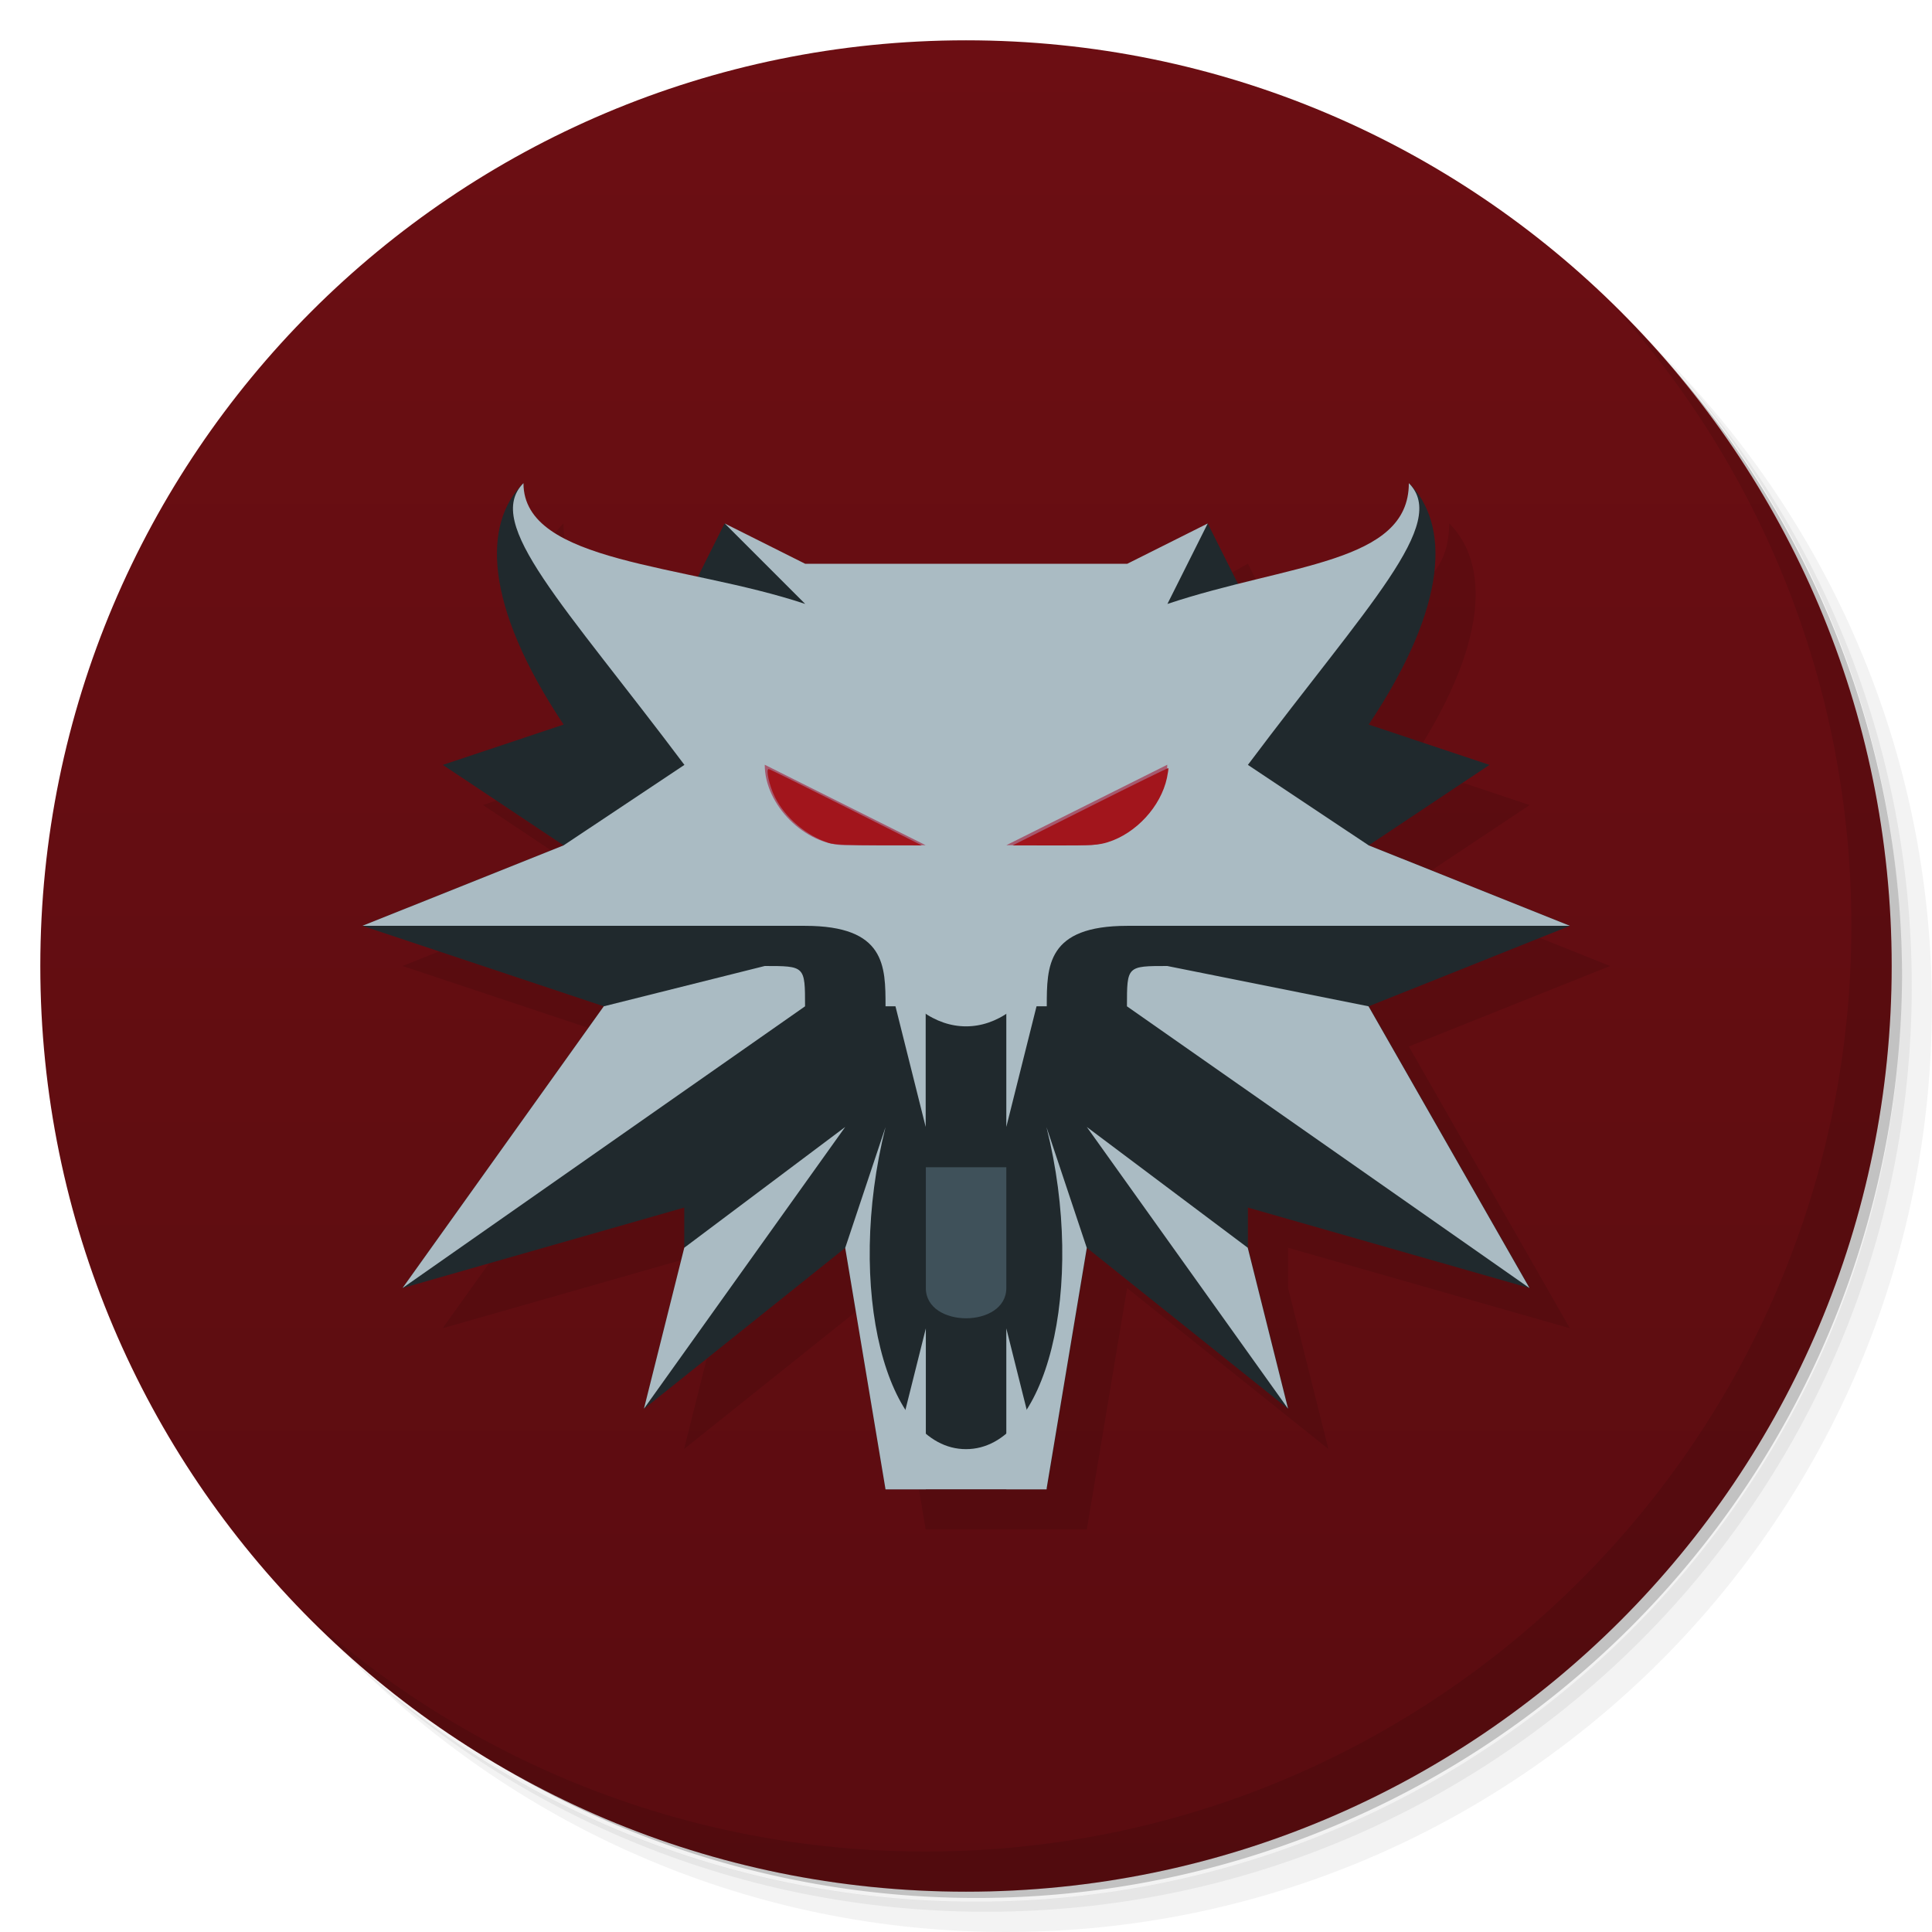 <svg width="48" height="48" version="1.1" viewBox="0 0 12.7 12.7" xmlns="http://www.w3.org/2000/svg" xmlns:xlink="http://www.w3.org/1999/xlink">
 <defs>
  <linearGradient id="bg" x2="0" y1="47.001" y2="1" gradientTransform="scale(.265)" gradientUnits="userSpaceOnUse">
   <stop style="stop-color:#5a0c10" offset="0"/>
   <stop style="stop-color:#6c0e13" offset="1"/>
  </linearGradient>
 </defs>
 <path d="m9.607 1.323c1.55 1.075 2.563 2.866 2.563 4.895 0 3.288-2.664 5.953-5.953 5.953-2.029 0-3.82-1.013-4.895-2.563.274.482.61.926 1 1.315 1.081.982 2.517 1.579 4.093 1.579 3.361 0 6.085-2.725 6.085-6.085 0-1.575-.597-3.012-1.579-4.093-.389-.39-.833-.726-1.315-1zm1.315 1c1.02 1.088 1.645 2.55 1.645 4.159 0 3.361-2.724 6.085-6.085 6.085-1.609 0-3.071-.625-4.159-1.645 1.101 1.096 2.615 1.778 4.291 1.778 3.361 0 6.085-2.725 6.085-6.085 0-1.676-.681-3.191-1.778-4.291z" style="opacity:.05;stroke-width:.265"/>
 <path d="m10.922 2.323c.982 1.081 1.579 2.517 1.579 4.093 0 3.361-2.724 6.085-6.085 6.085-1.575 0-3.012-.597-4.093-1.579 1.088 1.02 2.55 1.645 4.159 1.645 3.361 0 6.085-2.725 6.085-6.085 0-1.609-.625-3.071-1.645-4.159z" style="opacity:.1;stroke-width:.265"/>
 <path d="m8.268.628c2.279.835 3.903 3.021 3.903 5.591 0 3.288-2.664 5.953-5.953 5.953-2.569 0-4.755-1.623-5.588-3.903a6.085 6.085 0 0011.873-1.852 6.085 6.085 0 00-4.233-5.788z" style="opacity:.2;stroke-width:.265"/>
 <path d="m6.35.265c3.361 0 6.085 2.724 6.085 6.085s-2.724 6.085-6.085 6.085-6.085-2.724-6.085-6.085 2.724-6.085 6.085-6.085z" style="fill:url(#bg);stroke-width:.265"/>
 <path d="m10.591 1.993c.982 1.081 1.579 2.517 1.579 4.093 0 3.361-2.724 6.085-6.085 6.085-1.575 0-3.012-.597-4.093-1.579 1.105 1.135 2.648 1.844 4.357 1.844 3.361 0 6.085-2.725 6.085-6.085 0-1.71-.708-3.252-1.844-4.357z" style="opacity:.1;stroke-width:.265"/>
 <path d="m6.085 10.054-.265-1.587-1.323 1.058.265-1.058v-.265l-1.852.529 1.323-1.852-1.587-.529 1.323-.529-.794-.529.794-.265c-.529-.794-.529-1.323-.265-1.587 0 .529.529.529 1.058.794l.265-.529.619.35h1.938l.619-.35.265.529c.529-.265 1.058-.265 1.058-.794.265.265.265.794-.265 1.587l.794.265-.794.529 1.323.529-1.323.529 1.058 1.852-1.852-.529v.265l.265 1.058-1.323-1.058-.265 1.587z" style="opacity:.1;stroke-width:1"/>
 <path d="m5.821 9.79-.265-1.587-1.323 1.058.265-1.058v-.265l-1.852.529 1.323-1.852-1.587-.529 1.323-.529-.794-.529.794-.265c-.529-.794-.529-1.323-.265-1.587 0 .529.529.529 1.058.794l.265-.529.619.35h1.938l.619-.35.265.529c.529-.265 1.058-.265 1.058-.794.265.265.265.794-.265 1.587l.794.265-.794.529 1.323.529-1.323.529 1.058 1.852-1.852-.529v.265l.265 1.058-1.323-1.058-.265 1.587z" style="fill:#20292d"/>
 <path d="m5.821 9.79.265-1.058v1.058z" style="fill:#aabbc3"/>
 <path d="m5.821 6.615c0-.265 0-.529-.529-.529h-2.91l1.323-.529.794-.529c-.794-1.058-1.323-1.587-1.058-1.852 0 .529 1.058.529 1.852.794l-.529-.529.529.265h2.117l.529-.265-.265.529c.794-.265 1.587-.265 1.587-.794.265.265-.265.794-1.058 1.852l.794.529 1.323.529h-2.91c-.529 0-.529.265-.529.529z" style="fill:#aabbc3"/>
 <path d="m5.027 5.027 1.058.529h-.529c-.265 0-.529-.265-.529-.529z" style="fill:#a6596e;font-variation-settings:normal;stop-color:#000000"/>
 <path d="m2.646 8.467 1.323-1.852 1.058-.265c.265 0 .265 0 .265.265z" style="fill:#aabbc3"/>
 <path d="m6.615 9.79v-1.058l.265 1.058z" style="fill:#aabbc3"/>
 <path d="m4.498 8.202-.265 1.058 1.323-1.852z" style="fill:#aabbc3"/>
 <path d="m6.615 8.467c0 .265-.529.265-.529 0l3.67e-5-.794h.529z" style="fill:#3f515a"/>
 <path d="m7.673 5.027-1.058.529h.529c.265 0 .529-.265.529-.529z" style="fill:#a6596e;font-variation-settings:normal;stop-color:#000000"/>
 <path d="m10.054 8.467-1.058-1.852-1.323-.265c-.265 0-.265 0-.265.265z" style="fill:#aabbc3"/>
 <path d="m8.202 8.202.265 1.058-1.323-1.852z" style="fill:#aabbc3"/>
 <path d="m6.879 9.79.265-1.587-.265-.794c.265 1.058 0 2.117-.529 2.117s-.794-1.058-.529-2.117l-.265.794.265 1.587z" style="fill:#aabbc3"/>
 <path d="m6.615 6.35v1.058l.265-1.058z" style="fill:#aabbc3"/>
 <path d="m6.085 6.35v1.058l-.265-1.058z" style="fill:#aabbc3"/>
 <path d="m5.821 6.35c.265.529.794.529 1.058 1e-7z" style="fill:#aabbc3"/>
 <path transform="scale(.265)" d="m20.567 20.913c-.563-.179-1.093-.63-1.348-1.147-.139-.282-.228-.694-.149-.689.021.001.884.428 1.917.948l1.878.945-1.061-.001c-.734-0-1.115-.018-1.237-.057z" style="fill:#a2151c;font-variation-settings:normal;stop-color:#000000"/>
 <path transform="scale(.265)" d="m27.042 20.005c1.057-.531 1.929-.959 1.938-.951.009.008-.007.117-.033.242-.152.71-.766 1.377-1.466 1.595-.233.073-.408.083-1.315.081l-1.046-.002z" style="fill:#a2151c;font-variation-settings:normal;stop-color:#000000"/>
</svg>
